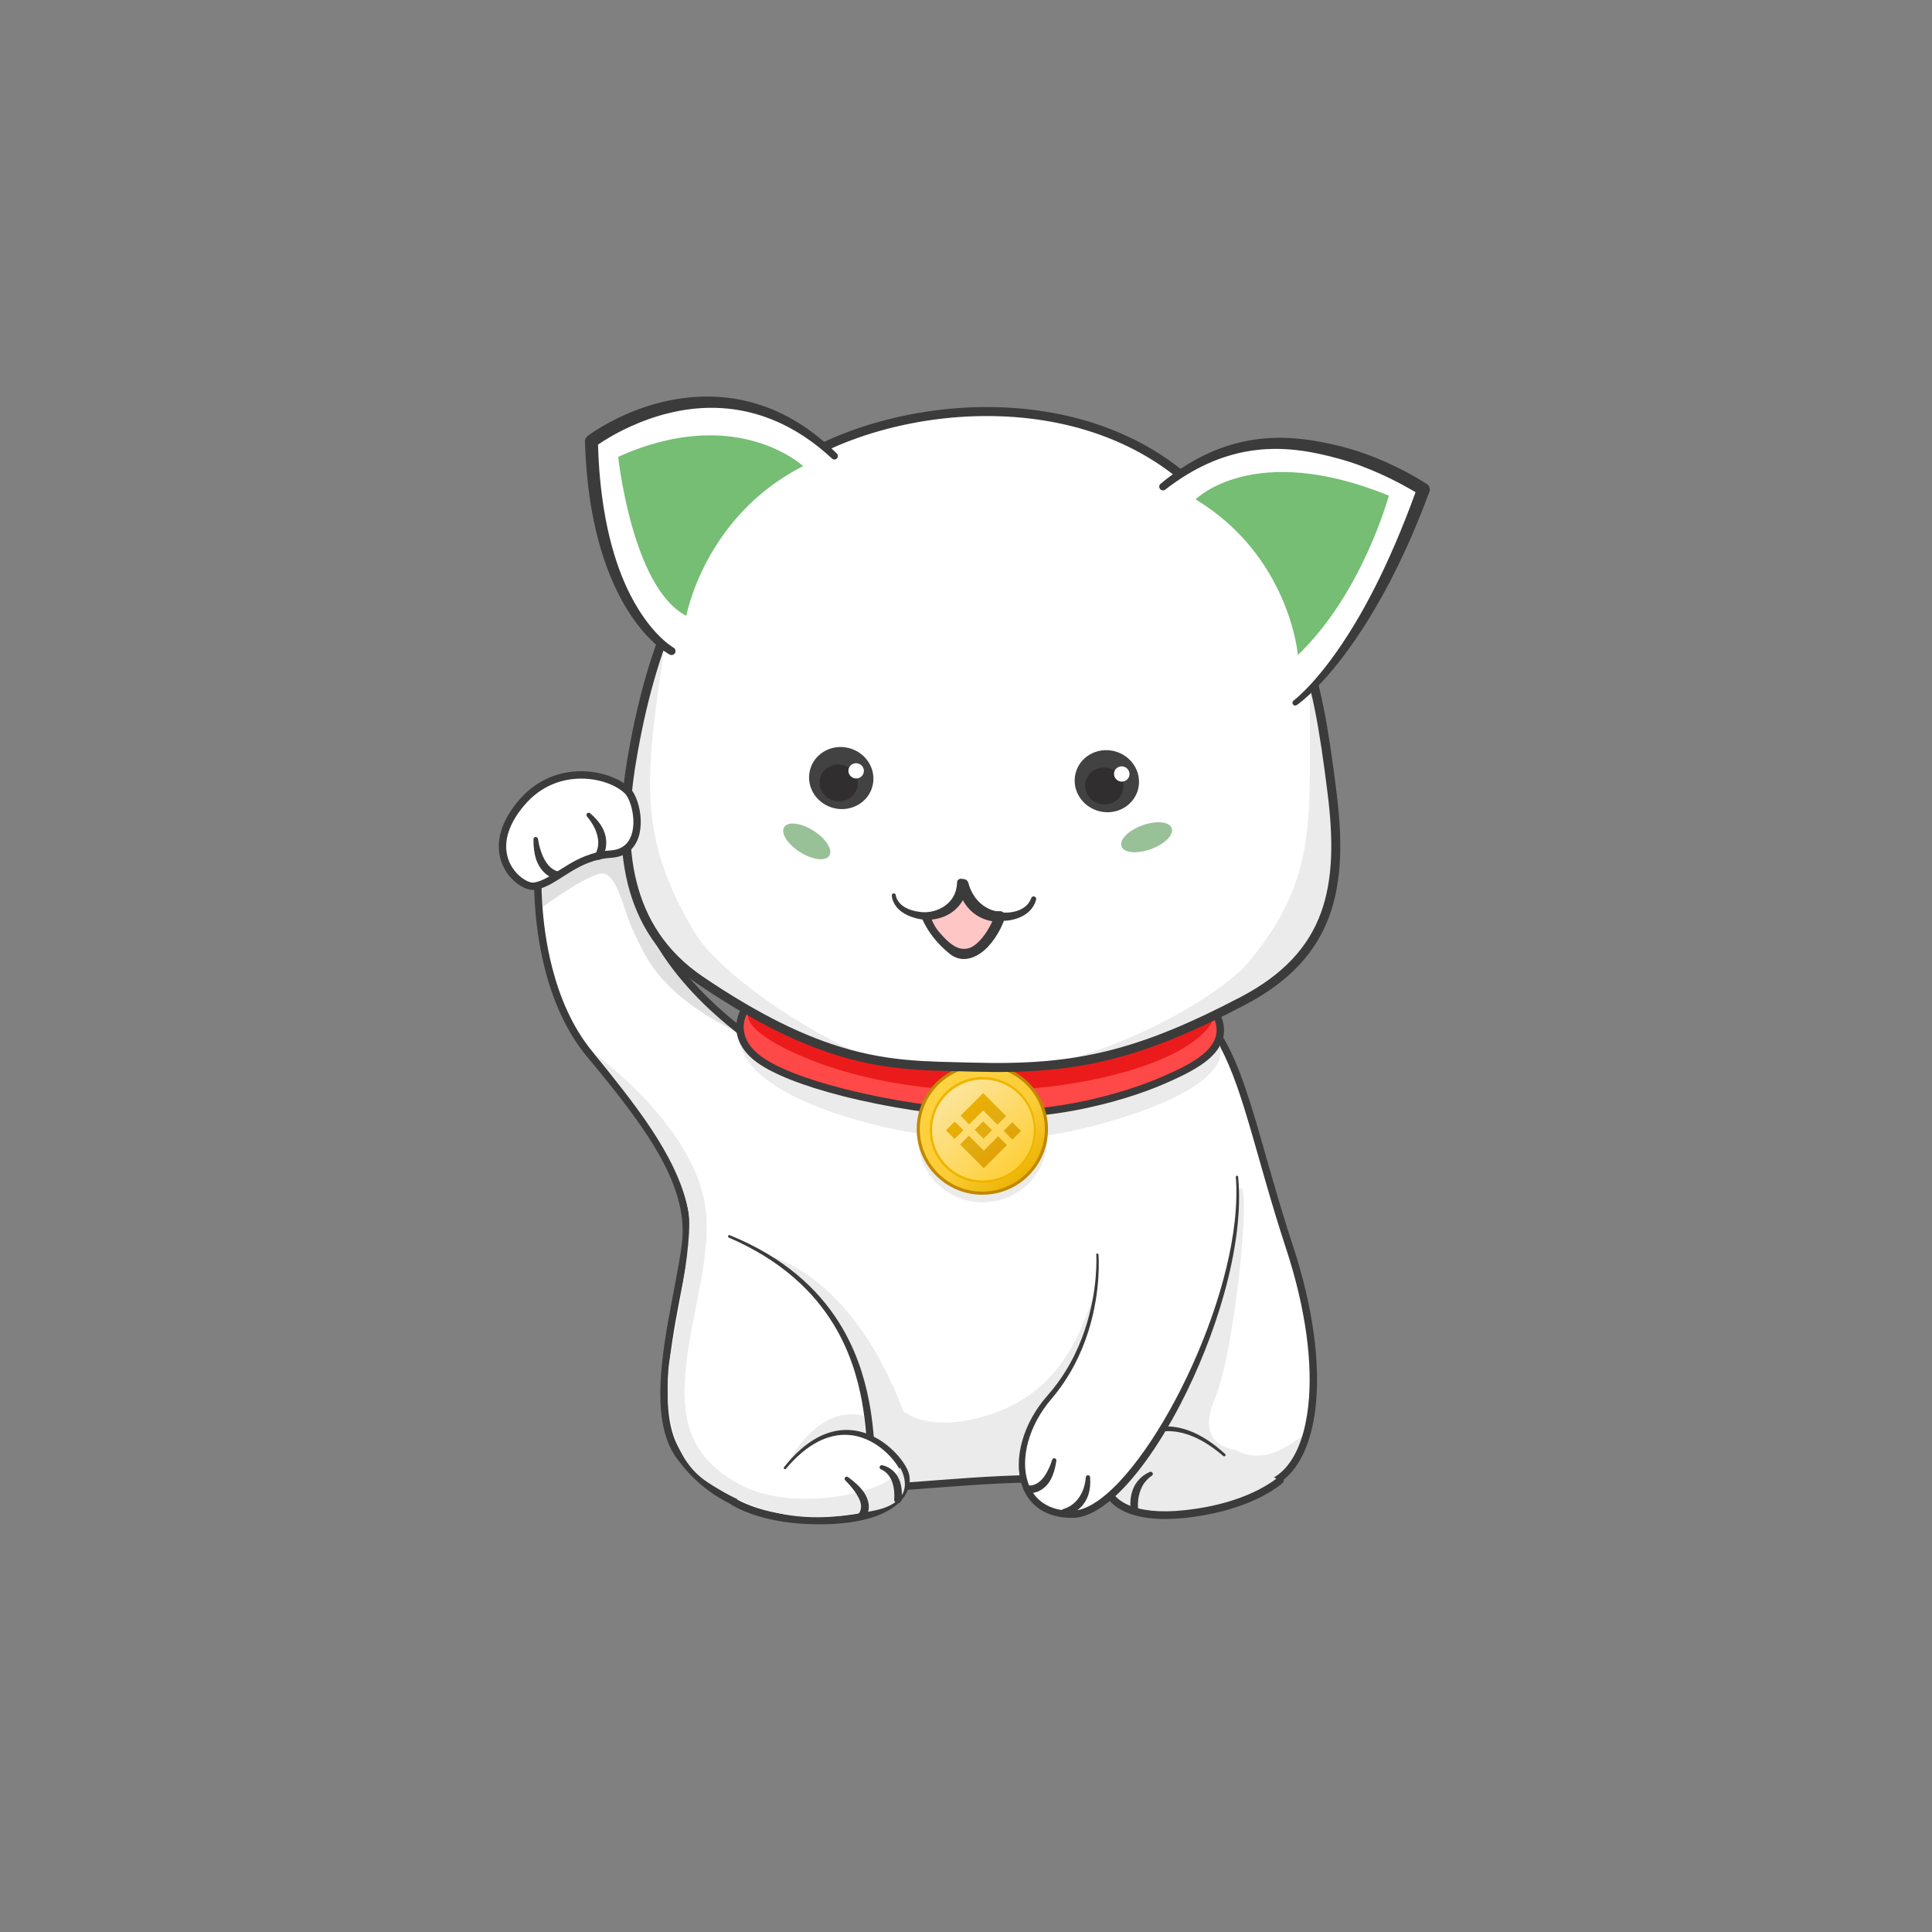 <?xml version="1.0" encoding="UTF-8" standalone="no"?>
<!DOCTYPE svg PUBLIC "-//W3C//DTD SVG 1.1//EN" "http://www.w3.org/Graphics/SVG/1.1/DTD/svg11.dtd">
<svg width="100%" height="100%" viewBox="0 0 1000 1000" version="1.1" xmlns="http://www.w3.org/2000/svg" xmlns:xlink="http://www.w3.org/1999/xlink" xml:space="preserve" xmlns:serif="http://www.serif.com/" style="fill-rule:evenodd;clip-rule:evenodd;stroke-linejoin:round;stroke-miterlimit:2;">
    <rect x="0" y="0" width="1000" height="1000" fill="#808080" stroke="none"/>
    <g transform="matrix(0.956,0,0,0.956,-757.098,-991.457)">
        <g>
            <path d="M1083.24,1509.17C1083.24,1509.17 1079.81,1570.13 1111.47,1608.11C1144.6,1647.88 1167.34,1679.29 1163.03,1711.49C1158.29,1746.85 1139.39,1805.96 1163.25,1829.28C1187.1,1852.59 1240.39,1844.48 1317.4,1839.2C1394.4,1833.91 1440.43,1842.84 1471.15,1841.99C1501.74,1841.15 1514.76,1787.33 1490.07,1712.22C1463.73,1632.09 1461.08,1579.02 1416,1576.77C1240.36,1568 1192,1595.45 1191.85,1594.56C1191.7,1593.67 1136.01,1554.87 1135.93,1504.01C1135.88,1472.89 1095.37,1468.96 1083.24,1509.17Z" style="fill:white;"/>
            <path d="M1191.86,1596.28C1191.86,1596.28 1141.41,1562.82 1129.21,1499.72C1129.21,1499.72 1111.29,1496.77 1085.27,1516.11L1085.69,1528.2C1085.69,1528.2 1106.04,1513.2 1116.06,1510.25C1126.07,1507.29 1129.44,1530.67 1135.04,1541.58C1140.55,1552.34 1146.44,1574.34 1191.86,1596.28Z" style="fill:rgb(224,224,224);"/>
            <path d="M1200.74,1715.14C1200.74,1715.14 1250.31,1719.48 1280.99,1801.1C1280.99,1801.1 1294.77,1813.87 1328.1,1802.89C1361.43,1791.92 1374.91,1765.59 1382.36,1742.95C1389.81,1720.31 1451.87,1703.9 1461.55,1682.93C1471.23,1661.96 1461.15,1767.25 1449.92,1793.72C1438.69,1820.19 1458.84,1821.21 1461.19,1822.38C1486.84,1835.11 1503.58,1799.14 1495.59,1824.49C1495.35,1825.25 1465.52,1875.83 1387.54,1843.19C1387.54,1843.19 1359.29,1834.44 1322.18,1839.06C1285.07,1843.68 1266.87,1842.95 1266.87,1842.95C1266.87,1842.95 1267.77,1743.83 1200.74,1715.14Z" style="fill:rgb(236,235,235);"/>
            <path d="M1192.35,1592.31C1191.5,1591.61 1190.02,1590.43 1188.06,1588.81C1179.46,1581.67 1161.67,1565.84 1149.74,1544.81C1142.88,1532.72 1137.95,1518.89 1137.93,1504C1137.91,1495.16 1134.82,1488.38 1130.11,1483.94C1124.67,1478.82 1117.05,1476.77 1109.26,1478.37C1098.32,1480.61 1086.9,1490.1 1081.32,1508.6C1081.28,1508.75 1081.25,1508.9 1081.24,1509.06C1081.24,1509.06 1079.84,1533.79 1086.96,1561.69C1091.1,1577.93 1098.12,1595.23 1109.93,1609.39C1127.44,1630.41 1142.05,1649.07 1151.23,1666.76C1159.15,1682.03 1163.01,1696.54 1161.05,1711.22C1157.9,1734.72 1148.55,1768.68 1149.52,1795.74C1150.03,1810.07 1153.45,1822.5 1161.85,1830.71C1171.93,1840.56 1187.07,1845.08 1206.94,1846.47C1234.76,1848.41 1272.01,1844.32 1317.53,1841.19C1340.64,1839.61 1360.95,1839.3 1378.89,1839.63C1420.72,1840.4 1449.71,1844.58 1471.2,1843.99C1488.7,1843.51 1501.15,1826.82 1504.25,1798.67C1506.74,1776.09 1503.3,1746.06 1491.97,1711.6C1476.32,1664 1468.98,1625.93 1456.22,1602.31C1447.1,1585.42 1435.25,1575.73 1416.1,1574.77C1357.76,1571.86 1313.43,1572.93 1280.24,1575.64C1235.89,1579.26 1211.33,1585.79 1199.72,1589.63C1196.04,1590.85 1193.65,1591.81 1192.35,1592.31ZM1190.25,1595.77C1190.39,1595.96 1190.58,1596.14 1190.82,1596.28C1191.07,1596.43 1191.52,1596.66 1192.22,1596.56C1192.4,1596.53 1192.8,1596.42 1193.42,1596.19C1194.59,1595.74 1197.01,1594.74 1200.98,1593.43C1212.45,1589.63 1236.73,1583.2 1280.56,1579.63C1313.63,1576.93 1357.79,1575.86 1415.9,1578.76C1433.51,1579.64 1444.32,1588.68 1452.7,1604.21C1465.38,1627.68 1472.62,1665.54 1488.17,1712.85C1499.28,1746.64 1502.71,1776.09 1500.27,1798.24C1498.77,1811.91 1495.04,1822.77 1489.43,1830.03C1484.62,1836.28 1478.41,1839.79 1471.1,1839.99C1449.64,1840.58 1420.71,1836.4 1378.96,1835.63C1360.92,1835.3 1340.5,1835.61 1317.26,1837.2C1271.96,1840.31 1234.9,1844.41 1207.22,1842.48C1188.49,1841.17 1174.14,1837.13 1164.65,1827.85C1156.92,1820.29 1153.99,1808.78 1153.51,1795.6C1152.55,1768.75 1161.89,1735.07 1165.01,1711.76C1167.08,1696.29 1163.12,1680.99 1154.78,1664.92C1145.49,1647.02 1130.73,1628.11 1113,1606.83C1101.59,1593.14 1094.84,1576.4 1090.83,1560.7C1084.28,1535.01 1085.11,1512.07 1085.22,1509.52L1085.22,1509.52C1090.27,1493.01 1100.25,1484.29 1110.06,1482.29C1116.52,1480.96 1122.86,1482.6 1127.36,1486.85C1131.38,1490.64 1133.91,1496.47 1133.93,1504.01C1133.95,1519.61 1139.07,1534.11 1146.26,1546.78C1158.48,1568.34 1176.69,1584.57 1185.5,1591.88C1187.72,1593.73 1189.34,1595 1190.09,1595.63L1190.25,1595.77ZM1193.14,1593.04C1193.67,1593.62 1193.81,1594.11 1193.82,1594.23C1193.74,1593.74 1193.52,1593.34 1193.14,1593.04Z" style="fill:rgb(59,59,59);"/>
            <g>
                <g transform="matrix(0.882,0,0,1,137.408,0)">
                    <path d="M1164.66,1827.93C1164.66,1827.93 1183.07,1856.38 1227.28,1856.84C1269.55,1857.28 1277.52,1838.81 1276.92,1826.15C1275.41,1794.16 1269.35,1735.99 1189.82,1706.5" style="fill:white;"/>
                </g>
                <g transform="matrix(0.882,0,0,1,137.408,0)">
                    <path d="M1159.61,1828.87C1159.61,1828.87 1169.43,1842.01 1189.49,1850.91C1199.5,1855.36 1212.08,1858.76 1227.25,1858.93C1247.63,1859.14 1260.32,1855.02 1268.03,1849.33C1277.28,1842.51 1279.61,1833.39 1279.25,1826.06C1278.79,1817.45 1278.02,1806.95 1275.55,1795.64C1272.56,1781.93 1267.11,1767.03 1256.91,1752.81C1243.94,1734.75 1223.28,1717.78 1190.12,1705.86C1189.72,1705.7 1189.25,1705.87 1189.08,1706.23C1188.91,1706.59 1189.1,1707 1189.51,1707.15C1221.77,1719.47 1241.65,1736.45 1253.99,1754.4C1263.61,1768.4 1268.6,1782.97 1271.31,1796.34C1273.56,1807.47 1274.24,1817.77 1274.6,1826.24C1274.88,1832.5 1272.91,1840.31 1264.99,1846.12C1257.87,1851.36 1246.11,1854.94 1227.31,1854.75C1212.96,1854.61 1201.06,1851.42 1191.58,1847.24C1172.71,1838.91 1163.39,1826.66 1163.39,1826.66C1162.69,1825.74 1161.29,1825.49 1160.24,1826.1C1159.2,1826.71 1158.92,1827.95 1159.61,1828.87Z" style="fill:rgb(59,59,59);"/>
                </g>
                <g transform="matrix(0.815,-0.05,0.047,0.764,155.268,502.831)">
                    <path d="M1162.57,1839.63C1162.57,1839.63 1183.07,1856.38 1227.28,1856.84C1269.55,1857.28 1280.64,1838.27 1276.92,1826.15C1272.05,1810.25 1239.04,1770.49 1197.83,1817.98" style="fill:white;"/>
                </g>
                <path d="M1218.42,1829.68C1218.42,1829.68 1233.9,1797.27 1259.59,1803.6L1260.48,1812.81C1260.48,1812.81 1240.55,1805.15 1218.42,1829.68Z" style="fill:rgb(236,235,235);"/>
                <g transform="matrix(0.815,-0.05,0.047,0.764,155.268,502.831)">
                    <path d="M1161.08,1841.7C1161.08,1841.7 1171.39,1850.25 1193.21,1855.54C1202.44,1857.77 1213.76,1859.42 1227.26,1859.58C1245.81,1859.74 1258.54,1856.24 1266.75,1851.23C1278.85,1843.84 1281.58,1833.21 1279.12,1825.38C1275.81,1815.11 1261.15,1795.28 1240.3,1793.81C1227.79,1792.93 1212.98,1798.63 1197.23,1817.4C1196.93,1817.75 1196.95,1818.29 1197.28,1818.62C1197.6,1818.94 1198.12,1818.92 1198.42,1818.57C1213.99,1801.22 1228.14,1796.05 1240.03,1797.27C1258.98,1799.23 1271.97,1817.48 1274.73,1826.91C1276.56,1833.04 1273.75,1840.91 1264.28,1846.57C1256.56,1851.18 1244.65,1854.31 1227.31,1854.1C1214.24,1853.98 1203.27,1852.41 1194.32,1850.28C1173.82,1845.39 1164.06,1837.56 1164.06,1837.56C1162.98,1836.68 1161.44,1836.9 1160.62,1838.04C1159.8,1839.19 1160.01,1840.83 1161.08,1841.7Z" style="fill:rgb(59,59,59);"/>
                </g>
            </g>
            <path d="M1113.63,1607.51C1113.63,1607.51 1170.56,1648.18 1174.29,1694.39C1176.34,1719.69 1166.24,1749.69 1163.42,1776.23C1160.6,1802.77 1163.25,1825.92 1193.88,1841.5C1224.51,1857.08 1277.89,1843.76 1279.16,1831.51C1279.16,1831.51 1290.92,1849.57 1265.43,1854.92C1234.69,1861.37 1207.43,1860.96 1174.88,1839.52C1150.9,1823.72 1153.05,1788.59 1153.86,1777.98C1154.67,1767.37 1168.17,1709.24 1164.49,1691.86C1158.15,1661.91 1134.4,1633.56 1113.63,1607.51Z" style="fill:rgb(236,235,235);"/>
            <g>
                <g transform="matrix(-0.813,0.08,0.075,0.762,2292.23,343.708)">
                    <path d="M1162.57,1839.63C1162.57,1839.63 1183.07,1856.38 1227.28,1856.84C1269.55,1857.28 1280.64,1838.27 1276.92,1826.15C1272.05,1810.25 1239.04,1770.49 1197.83,1817.98" style="fill:rgb(236,235,235);"/>
                </g>
                <g transform="matrix(-0.813,0.08,0.075,0.762,2292.23,343.708)">
                    <path d="M1164.06,1837.56C1164.06,1837.56 1173.82,1845.39 1194.32,1850.28C1203.27,1852.41 1214.24,1853.98 1227.31,1854.1C1244.65,1854.31 1256.57,1851.19 1264.28,1846.58C1273.75,1840.91 1276.56,1833.04 1274.72,1826.92C1271.96,1817.49 1258.96,1799.26 1240.03,1797.33C1228.15,1796.12 1214.02,1801.3 1198.49,1818.64C1198.15,1819.04 1197.58,1819.06 1197.21,1818.7C1196.84,1818.33 1196.82,1817.72 1197.16,1817.33C1212.94,1798.55 1227.78,1792.87 1240.3,1793.76C1261.17,1795.24 1275.83,1815.1 1279.12,1825.38C1281.58,1833.21 1278.85,1843.84 1266.74,1851.22C1258.54,1856.23 1245.8,1859.74 1227.26,1859.57C1213.76,1859.41 1202.44,1857.77 1193.21,1855.53C1171.39,1850.25 1161.08,1841.7 1161.08,1841.7C1160.01,1840.83 1159.8,1839.19 1160.62,1838.04C1161.44,1836.9 1162.98,1836.68 1164.06,1837.56Z" style="fill:rgb(59,59,59);"/>
                </g>
            </g>
            <g>
                <g transform="matrix(0.904,0,0,0.826,140.373,307.127)">
                    <path d="M1377.99,1706.09C1377.99,1706.09 1381.78,1758.65 1349.22,1799.69C1323.95,1831.53 1327.24,1877.13 1363.37,1876.29C1402.05,1875.39 1468.15,1736.42 1461.6,1655.11" style="fill:white;"/>
                </g>
                <g transform="matrix(0.904,0,0,0.826,140.373,307.127)">
                    <path d="M1377.33,1706.14C1377.33,1706.14 1378.72,1728.61 1370.47,1755.47C1366.16,1769.49 1359.23,1784.72 1348.04,1798.56C1333.19,1817 1327.86,1840.11 1332.61,1856.58C1336.42,1869.77 1346.54,1878.95 1363.41,1878.65C1371.22,1878.49 1380.18,1873.17 1389.36,1863.78C1395.15,1857.86 1401.06,1850.33 1406.89,1841.58C1414.08,1830.77 1421.14,1818.09 1427.69,1804.28C1438.25,1782.04 1447.49,1756.89 1453.85,1731.99C1460.84,1704.64 1464.32,1677.6 1462.3,1655.04C1462.26,1654.62 1461.92,1654.31 1461.54,1654.35C1461.16,1654.39 1460.88,1654.76 1460.91,1655.18C1463.49,1691.04 1451.73,1737.96 1434.62,1779.24C1426.21,1799.53 1416.51,1818.45 1406.54,1834C1401.46,1841.92 1396.32,1848.97 1391.25,1854.88C1385.88,1861.13 1380.6,1866.09 1375.54,1869.4C1371.25,1872.21 1367.15,1873.83 1363.32,1873.93C1348.7,1874.35 1339.8,1866.64 1336.37,1855.25C1331.75,1839.89 1336.73,1818.3 1350.4,1800.81C1361.62,1786.41 1368.48,1770.69 1372.64,1756.24C1380.52,1728.8 1378.65,1706.03 1378.65,1706.03C1378.62,1705.63 1378.3,1705.33 1377.93,1705.36C1377.57,1705.39 1377.3,1705.74 1377.33,1706.14Z" style="fill:rgb(59,59,59);"/>
                </g>
            </g>
            <g>
                <path d="M1280.04,1849.23C1280.04,1849.23 1280.47,1846.7 1280.1,1843.44C1279.9,1841.67 1279.49,1839.68 1278.62,1837.79C1278.13,1836.72 1277.51,1835.67 1276.71,1834.73C1275.07,1832.79 1272.84,1831.18 1269.72,1830.42C1269.1,1830.22 1268.44,1830.55 1268.23,1831.16C1268.02,1831.77 1268.35,1832.44 1268.96,1832.65C1271.61,1833.8 1273.15,1835.68 1274.2,1837.67C1274.92,1839.03 1275.36,1840.47 1275.65,1841.84C1276.43,1845.45 1276.08,1848.66 1276.08,1848.66C1275.92,1849.75 1276.68,1850.77 1277.77,1850.92C1278.86,1851.08 1279.88,1850.32 1280.04,1849.23Z" style="fill:rgb(59,59,59);"/>
                <path d="M1259.27,1859.74C1259.27,1859.74 1264.38,1855.96 1261.43,1848.37C1260.93,1847.07 1260.17,1845.63 1259.02,1844.13C1257.31,1841.9 1254.78,1839.51 1251.16,1836.86C1250.66,1836.44 1249.92,1836.5 1249.5,1837C1249.08,1837.49 1249.14,1838.24 1249.64,1838.65C1252.07,1841.06 1253.79,1843.24 1255.11,1845.16C1256.32,1846.92 1257.1,1848.45 1257.59,1849.81C1259.21,1854.36 1256.77,1856.62 1256.77,1856.62C1255.91,1857.31 1255.77,1858.57 1256.46,1859.43C1257.15,1860.29 1258.41,1860.43 1259.27,1859.74Z" style="fill:rgb(59,59,59);"/>
            </g>
            <g>
                <path d="M1347.62,1845.2C1347.62,1845.2 1353.05,1846.81 1358.1,1841.8C1359.09,1840.82 1360.07,1839.59 1360.92,1837.99C1362.21,1835.56 1363.24,1832.33 1363.87,1828.05C1364.01,1827.42 1363.62,1826.79 1362.98,1826.64C1362.35,1826.5 1361.72,1826.9 1361.58,1827.53C1360.62,1830.63 1359.46,1833 1358.33,1834.92C1357.32,1836.63 1356.27,1837.89 1355.25,1838.85C1351.91,1841.97 1348.62,1841.32 1348.62,1841.32C1347.55,1841.05 1346.46,1841.69 1346.18,1842.76C1345.91,1843.83 1346.55,1844.92 1347.62,1845.2Z" style="fill:rgb(59,59,59);"/>
            </g>
            <g>
                <path d="M1368.67,1857.94C1368.67,1857.94 1371.73,1857.4 1375.02,1854.95C1376.62,1853.75 1378.31,1852.12 1379.65,1849.85C1380.3,1848.75 1380.86,1847.51 1381.29,1846.1C1382.06,1843.58 1382.43,1840.58 1382.15,1836.98C1382.15,1836.33 1381.63,1835.8 1380.98,1835.8C1380.33,1835.8 1379.8,1836.33 1379.81,1836.98C1379.6,1839.65 1379.03,1841.87 1378.31,1843.79C1377.74,1845.32 1377.01,1846.59 1376.25,1847.71C1375.1,1849.42 1373.81,1850.7 1372.55,1851.64C1370.09,1853.48 1367.87,1854.03 1367.87,1854.03C1366.78,1854.25 1366.09,1855.31 1366.31,1856.39C1366.54,1857.47 1367.6,1858.17 1368.67,1857.94Z" style="fill:rgb(59,59,59);"/>
                <path d="M1408.17,1854.36C1408.17,1854.36 1407.86,1852.17 1408.18,1849.22C1408.35,1847.69 1408.71,1845.97 1409.35,1844.21C1410,1842.42 1410.88,1840.58 1412.36,1838.91C1413.24,1837.92 1414.24,1836.96 1415.51,1836.12C1416.08,1835.81 1416.29,1835.09 1415.98,1834.52C1415.67,1833.95 1414.95,1833.75 1414.38,1834.06C1411.36,1835.41 1409.17,1837.31 1407.56,1839.42C1406.76,1840.47 1406.13,1841.58 1405.63,1842.71C1404.71,1844.79 1404.28,1846.91 1404.08,1848.77C1403.69,1852.37 1404.23,1855.05 1404.23,1855.05C1404.42,1856.14 1405.46,1856.86 1406.54,1856.67C1407.63,1856.48 1408.36,1855.45 1408.17,1854.36Z" style="fill:rgb(59,59,59);"/>
            </g>
        </g>
        <g>
            <path d="M1192.62,1599.19C1192.62,1599.19 1188.28,1624.48 1256.99,1643.8C1301.34,1656.27 1338.85,1655.57 1366.1,1650.68C1391.06,1646.2 1461.63,1626.87 1452.02,1601.52C1452.02,1601.52 1310.76,1649.35 1192.62,1599.19Z" style="fill:rgb(236,235,235);"/>
            <path d="M1205.7,1577.61C1205.7,1577.61 1255.65,1605.92 1322.32,1607.02C1390.94,1608.16 1426.91,1581.9 1427.68,1582.1C1428.44,1582.31 1448.14,1577.12 1451.91,1589.98C1456.67,1606.2 1437.36,1615.23 1420.91,1622.33C1404.46,1629.44 1366.22,1641.91 1323.96,1640.04C1281.69,1638.17 1220.17,1625.03 1201.21,1609.33C1182.25,1593.63 1199.61,1573.62 1205.7,1577.61Z" style="fill:rgb(255,73,73);"/>
            <path d="M1197.34,1585.95C1197.34,1585.95 1194.28,1590.03 1205.94,1598.29C1220.46,1608.57 1262.94,1627.43 1324.74,1627.52C1379.49,1627.59 1438.25,1611.73 1449.19,1588.67C1449.19,1588.67 1434.64,1593.78 1422.38,1597.98C1410.11,1602.18 1378.12,1615.3 1322.13,1615.64C1270.6,1615.95 1227.58,1601.57 1197.34,1585.95Z" style="fill:rgb(235,27,27);"/>
            <path d="M1427.85,1580.13C1427.51,1580.12 1426.93,1580.18 1426.21,1580.58C1425.51,1580.97 1424.08,1581.85 1421.93,1583.04C1414.76,1587.04 1399.46,1594.67 1376.33,1599.81C1361.51,1603.1 1343.5,1605.37 1322.36,1605.02C1300.26,1604.66 1280.01,1601.28 1262.84,1596.94C1229.69,1588.57 1208.03,1576.62 1206.75,1575.91L1206.74,1575.9C1205.16,1574.9 1203.09,1574.82 1200.89,1575.75C1196.62,1577.55 1191.64,1583.45 1190.74,1590.83C1189.99,1597.04 1192.03,1604.32 1199.93,1610.87C1208.79,1618.2 1226.74,1625.06 1247.77,1630.43C1272.24,1636.69 1300.89,1641.02 1323.87,1642.04C1341.63,1642.82 1358.68,1641.1 1373.74,1638.31C1394.84,1634.39 1412.02,1628.36 1421.71,1624.17C1431.1,1620.11 1441.37,1615.4 1447.8,1609.19C1453.35,1603.84 1456.17,1597.4 1453.83,1589.42C1452.39,1584.5 1448.98,1581.82 1444.99,1580.45C1439.27,1578.49 1432.27,1579.41 1429.04,1579.91C1428.39,1580.01 1427.68,1580.11 1427.68,1580.11L1427.85,1580.13ZM1428.14,1584.08C1428.46,1584.05 1428.97,1583.97 1429.65,1583.86C1432.5,1583.42 1438.66,1582.51 1443.69,1584.24C1446.52,1585.2 1448.97,1587.07 1449.99,1590.55C1451.87,1596.93 1449.46,1602.03 1445.03,1606.31C1438.9,1612.23 1429.06,1616.63 1420.12,1620.5C1410.61,1624.61 1393.73,1630.52 1373.01,1634.37C1358.22,1637.12 1341.48,1638.81 1324.05,1638.04C1301.31,1637.04 1272.97,1632.75 1248.76,1626.56C1228.44,1621.36 1211.04,1614.88 1202.49,1607.79C1195.95,1602.38 1194.09,1596.44 1194.71,1591.32C1195.31,1586.41 1198.1,1582.29 1200.98,1580.26C1201.72,1579.75 1202.45,1579.37 1203.15,1579.2C1203.7,1579.06 1204.21,1579.02 1204.61,1579.29C1204.64,1579.31 1204.68,1579.33 1204.72,1579.35C1204.72,1579.35 1227.07,1592.03 1261.86,1600.82C1279.3,1605.22 1299.85,1608.65 1322.29,1609.02C1343.8,1609.38 1362.12,1607.06 1377.19,1603.71C1400.87,1598.45 1416.53,1590.62 1423.88,1586.54C1426.01,1585.35 1427.44,1584.48 1428.14,1584.08Z" style="fill:rgb(59,59,59);"/>
            <g transform="matrix(1.028,0,0,1.13,-37.785,-230.165)">
                <ellipse cx="1324.73" cy="1666.84" rx="34.046" ry="30.707" style="fill:rgb(236,235,235);"/>
            </g>
            <g transform="matrix(0.137,0,0,0.137,1162.91,1575.21)">
                <g>
                    <g transform="matrix(1,0,0,1,-295.448,56.765)">
                        <circle cx="1469.85" cy="477.56" r="253.23" style="fill:url(#_Linear1);"/>
                    </g>
                    <g transform="matrix(1,0,0,1,-295.448,56.765)">
                        <path d="M1469.85,218.197C1398.28,218.197 1333.44,247.25 1286.49,294.197C1239.54,341.145 1210.49,405.986 1210.49,477.56C1210.49,549.133 1239.54,613.974 1286.49,660.922C1333.44,707.869 1398.28,736.922 1469.85,736.922C1541.43,736.922 1606.27,707.869 1653.22,660.922C1700.16,613.974 1729.22,549.133 1729.22,477.56C1729.22,405.986 1700.16,341.145 1653.22,294.197C1606.27,247.25 1541.43,218.197 1469.85,218.197ZM1469.85,230.463C1538.04,230.463 1599.82,258.144 1644.54,302.871C1689.27,347.598 1716.95,409.372 1716.95,477.56C1716.95,545.748 1689.27,607.521 1644.54,652.248C1599.82,696.975 1538.04,724.656 1469.85,724.656C1401.67,724.656 1339.89,696.975 1295.17,652.248C1250.44,607.521 1222.76,545.748 1222.76,477.56C1222.76,409.372 1250.44,347.598 1295.17,302.871C1339.89,258.144 1401.67,230.463 1469.85,230.463Z" style="fill:rgb(193,136,0);"/>
                    </g>
                    <g transform="matrix(0.826,0,0,0.826,-38.274,142.963)">
                        <circle cx="1469.85" cy="477.56" r="253.23" style="fill:rgb(238,181,0);"/>
                    </g>
                    <g transform="matrix(0.794,0,0,0.787,9.782,161.914)">
                        <circle cx="1469.85" cy="477.56" r="253.23" style="fill:url(#_Linear2);"/>
                    </g>
                </g>
                <g transform="matrix(0.791,0,0,0.791,440.076,268.839)">
                    <g transform="matrix(0.642,0.642,-0.633,0.633,1101.89,-482.928)">
                        <rect x="591.693" y="638.386" width="68.49" height="68.258" style="fill:url(#_Linear3);"/>
                    </g>
                    <g transform="matrix(0.642,0.642,-0.633,0.633,1101.89,-482.928)">
                        <rect x="365.553" y="862.713" width="67.245" height="69.522" style="fill:url(#_Linear4);"/>
                    </g>
                    <g transform="matrix(0.642,0.642,-0.633,0.633,1101.89,-341.668)">
                        <path d="M481.747,751.111L365.553,751.111L365.553,820.632L550.236,820.632L550.236,638.386L481.747,638.386L481.747,751.111Z" style="fill:url(#_Linear5);"/>
                    </g>
                    <g transform="matrix(0.642,0.642,-0.633,0.633,1101.89,-570.924)">
                        <path d="M612.475,886.287L434.043,886.287L434.043,707.907L612.475,707.907L612.475,819.51L612.475,776.165L501.287,776.165L501.287,886.287L612.475,886.287Z" style="fill:url(#_Linear6);"/>
                    </g>
                    <g transform="matrix(0.642,0.642,-0.633,0.633,1101.89,-570.924)">
                        <rect x="543.989" y="819.51" width="68.487" height="66.777" style="fill:url(#_Linear7);"/>
                    </g>
                </g>
            </g>
        </g>
        <g transform="matrix(0.808,0.062,-0.062,0.808,288.838,377.883)">
            <g transform="matrix(1.001,0,0,0.922,-1.237,111.589)">
                <path d="M1140.96,1222.4C1148.27,1132.57 1170.62,1062.82 1220.73,1010.1C1278.59,949.209 1429.47,911.704 1515.93,1006.71C1578.96,1075.97 1591.33,1113.14 1608.8,1206.29C1621.67,1274.93 1615.61,1323.59 1559.96,1361.46C1491.14,1408.29 1449.5,1420.78 1383.37,1424.24C1333.77,1426.83 1289.88,1433.66 1197.93,1376.64C1143.67,1342.99 1136.15,1281.39 1140.96,1222.4Z" style="fill:white;"/>
            </g>
            <g transform="matrix(0.897,0,0,0.897,135.838,107.349)">
                <path d="M1138.11,1177.52C1138.11,1177.52 1092.79,1328.83 1151.31,1391.04C1214.27,1457.98 1330.59,1472.4 1317.32,1468.49C1264.49,1452.91 1196.45,1411.83 1177.26,1384.75C1129.19,1316.88 1131.55,1273.83 1138.11,1177.52Z" style="fill:rgb(236,235,235);"/>
            </g>
            <g transform="matrix(-0.897,0,0,0.897,2618.32,98.311)">
                <path d="M1147.57,1177.05C1147.57,1177.05 1083.24,1332.08 1149.45,1392.14C1217.52,1453.89 1328.95,1474.52 1315.68,1470.6C1270.08,1457.16 1214.36,1423.13 1187.63,1396.66C1183.4,1392.46 1179.89,1388.45 1177.26,1384.75C1129.19,1316.88 1141.01,1273.36 1147.57,1177.05Z" style="fill:rgb(236,235,235);"/>
            </g>
            <g transform="matrix(1.001,0,0,0.922,-1.237,111.589)">
                <path d="M1137.96,1222.12C1135.5,1252.37 1136.27,1283.3 1144.7,1310.91C1153.05,1338.25 1168.87,1362.37 1196.44,1379.47C1232.64,1401.92 1261.46,1414.54 1286.12,1421.44C1324.63,1432.23 1353.01,1429.09 1383.52,1427.49C1419.03,1425.64 1447.54,1421.18 1476.91,1410.31C1502.69,1400.78 1529.13,1386.29 1561.56,1364.23C1590.57,1344.48 1606.39,1321.82 1613.28,1295.14C1619.89,1269.49 1618.19,1240.03 1611.74,1205.64C1602.9,1158.5 1595.33,1125.61 1581.96,1095.68C1568.69,1065.99 1549.72,1039.2 1518.07,1004.41C1477.04,959.332 1421.75,943.558 1368.47,945.934C1307.84,948.637 1249.88,974.879 1218.63,1007.75C1191.94,1035.84 1173.02,1068.7 1160.01,1106.78C1148.36,1140.9 1141.46,1179.23 1137.96,1222.12ZM1143.95,1222.69C1147.39,1180.44 1154.17,1142.67 1165.65,1109.05C1178.34,1071.9 1196.78,1039.84 1222.82,1012.44C1253.23,980.442 1309.71,955.084 1368.72,952.453C1420.37,950.15 1474.02,965.296 1513.79,1009C1544.86,1043.14 1563.53,1069.38 1576.55,1098.53C1589.73,1128.03 1597.14,1160.47 1605.85,1206.94C1612.08,1240.15 1613.88,1268.61 1607.49,1293.38C1600.97,1318.65 1585.85,1340 1558.37,1358.7C1526.41,1380.44 1500.37,1394.74 1474.97,1404.14C1446.12,1414.81 1418.11,1419.15 1383.23,1420.98C1353.28,1422.54 1325.43,1425.71 1287.62,1415.12C1263.37,1408.33 1235.03,1395.89 1199.42,1373.81C1173.3,1357.61 1158.32,1334.76 1150.4,1308.85C1142.23,1282.07 1141.56,1252.05 1143.95,1222.69Z" style="fill:rgb(59,59,59);"/>
            </g>
            <g transform="matrix(1.776,0.076,-0.074,1.741,340.902,-352.149)">
                <g transform="matrix(0.994,0.108,-0.101,0.992,40.199,-20.247)">
                    <ellipse cx="713.584" cy="827.998" rx="12.132" ry="11.904" style="fill:rgb(66,66,66);"/>
                </g>
                <g transform="matrix(0.591,0.064,-0.06,0.588,293.079,347.624)">
                    <ellipse cx="713.584" cy="827.998" rx="12.132" ry="11.904" style="fill:rgb(48,46,46);"/>
                </g>
                <g transform="matrix(0.239,0.026,-0.025,0.244,521.271,654.183)">
                    <ellipse cx="713.584" cy="827.998" rx="12.132" ry="11.904" style="fill:white;"/>
                </g>
            </g>
            <g transform="matrix(1.776,0.076,-0.074,1.741,163.806,-340.667)">
                <g transform="matrix(0.994,0.108,-0.101,0.992,40.199,-20.247)">
                    <ellipse cx="713.584" cy="827.998" rx="12.132" ry="11.904" style="fill:rgb(66,66,66);"/>
                </g>
                <g transform="matrix(0.591,0.064,-0.06,0.588,293.079,347.624)">
                    <ellipse cx="713.584" cy="827.998" rx="12.132" ry="11.904" style="fill:rgb(48,46,46);"/>
                </g>
                <g transform="matrix(0.239,0.026,-0.025,0.244,521.271,654.183)">
                    <ellipse cx="713.584" cy="827.998" rx="12.132" ry="11.904" style="fill:white;"/>
                </g>
            </g>
            <g transform="matrix(1.777,0.018,-0.018,1.742,281.773,-313.83)">
                <g transform="matrix(0.95,-0.051,0.052,0.969,-23.472,95.343)">
                    <path d="M614.907,899.534C614.907,899.534 617.713,906.25 626.246,912.305C633.701,917.595 641.76,907.422 644.404,898.419C644.404,898.419 632.201,899.909 628.553,885.527C628.553,885.527 628.528,898.271 614.907,899.534Z" style="fill:rgb(255,198,198);"/>
                </g>
                <g transform="matrix(0.95,-0.051,0.052,0.969,-23.472,95.343)">
                    <path d="M623.836,894.596C622.007,896.684 613.138,899.051 613.138,899.051C613.138,899.051 614.833,903.37 618.448,907.617C620.096,909.554 622.348,911.79 625.087,913.859C629.064,916.831 633.469,915.959 637.21,913.21C641.343,910.173 644.789,904.397 646.425,899.008C646.625,898.328 646.47,897.594 646.013,897.054C645.555,896.515 644.857,896.242 644.153,896.328C644.153,896.328 639.406,896.965 635.256,893.625C633.163,891.941 631.198,889.318 629.984,885.161C629.801,884.44 629.11,883.969 628.372,884.062C627.633,884.155 627.078,884.783 627.077,885.527C627.077,885.527 627.302,890.641 623.836,894.596ZM616.937,899.416C616.937,899.416 623.271,897.865 625.268,895.975C626.95,894.383 628.039,892.542 628.744,890.853C629.87,893.293 631.301,895.117 632.817,896.485C635.779,899.158 639.114,900.102 641.488,900.413C640.73,902.295 639.751,904.153 638.622,905.825C637.493,907.496 636.225,908.987 634.837,910.088C632.512,911.933 629.835,912.206 627.233,910.917C624.389,909.507 622.496,907.325 620.86,905.636C618.452,903.15 617.583,900.525 616.937,899.416Z" style="fill:rgb(59,59,59);"/>
                </g>
                <g transform="matrix(0.999,-0.054,0.054,0.999,-55.647,62.997)">
                    <path d="M602.003,898.971C602.003,898.971 602.006,901.801 604.863,904.356C606.448,905.774 608.951,907.085 612.904,907.733C616.151,908.243 620.767,907.649 624.532,904.854C626.288,903.552 627.845,901.765 628.999,899.4C629.946,900.904 631.257,902.513 633.044,903.886C635.549,905.812 638.986,907.286 643.627,907.315C645.252,907.31 648.523,906.894 651.343,905.222C653.56,903.908 655.528,901.886 656.232,898.764C656.373,898.243 656.074,897.704 655.564,897.561C655.054,897.418 654.525,897.725 654.384,898.245C653.627,900.618 651.956,902.034 650.152,902.906C647.748,904.067 645.069,904.206 643.749,904.103C640.014,903.848 637.328,902.502 635.377,900.86C633.798,899.531 632.732,897.985 631.996,896.644C630.995,894.818 630.639,893.371 630.639,893.371C630.427,892.422 629.586,891.762 628.633,891.796C627.68,891.831 626.883,892.55 626.734,893.511C626.196,897.517 624.517,900.242 622.39,902.022C619.494,904.444 615.854,905.214 613.221,905.002C610.531,904.803 608.57,904.21 607.142,903.429C603.798,901.601 603.465,898.891 603.465,898.891C603.444,898.48 603.1,898.164 602.697,898.185C602.293,898.207 601.982,898.559 602.003,898.971Z" style="fill:rgb(59,59,59);"/>
                </g>
            </g>
            <g transform="matrix(1.619,-0.734,1.17,2.58,-672.274,-618.925)">
                <ellipse cx="669.529" cy="919.793" rx="10.044" ry="2.984" style="fill:rgb(153,193,152);"/>
            </g>
            <g transform="matrix(1.569,0.835,-1.33,2.501,1434.5,-1576.63)">
                <ellipse cx="669.529" cy="919.793" rx="10.044" ry="2.984" style="fill:rgb(153,193,152);"/>
            </g>
            <g>
                <g transform="matrix(-0.961,-0.043,-0.035,0.791,2750.56,320.471)">
                    <path d="M1176.86,1132.32C1176.86,1132.32 1134.01,1086.05 1106.34,940.582C1106.34,940.582 1134.31,923.518 1166.99,918.147C1200.78,912.594 1243.47,911.781 1286.11,964.789" style="fill:white;"/>
                </g>
                <g transform="matrix(-0.961,-0.043,-0.035,0.791,2750.56,320.471)">
                    <path d="M1175.58,1134.07C1175.58,1134.07 1157.31,1115.25 1136.37,1062.88C1128.72,1043.75 1120.69,1020.12 1113.16,991.259C1109.24,976.233 1105.52,959.77 1101.97,941.81C1101.5,939.358 1102.48,936.838 1104.33,935.709C1104.33,935.709 1116.66,928.054 1134.65,921.378C1144.03,917.898 1154.94,914.735 1166.41,912.94C1186.18,909.965 1208.9,908.58 1232.77,918.159C1250.79,925.391 1269.46,938.853 1287.97,962.577C1288.98,963.826 1288.96,965.831 1287.93,967.051C1286.9,968.272 1285.26,968.249 1284.25,967C1266.03,945.027 1247.94,932.829 1230.6,926.482C1207.78,918.122 1186.27,920.021 1167.57,923.354C1156.63,925.237 1146.26,928.508 1137.32,931.888C1125.44,936.375 1116.12,941.157 1111.51,943.671C1114.54,959.778 1117.78,974.629 1121.07,988.334C1127.93,1016.93 1135.18,1040.47 1142.19,1059.58C1161.17,1111.33 1178.14,1130.57 1178.14,1130.57C1178.93,1131.43 1179,1132.91 1178.3,1133.87C1177.59,1134.84 1176.38,1134.92 1175.58,1134.07Z" style="fill:rgb(59,59,59);"/>
                </g>
                <g transform="matrix(-0.996,-0.045,-0.044,0.978,2806.53,112.852)">
                    <path d="M1183.63,1098.12C1183.63,1098.12 1197.05,1031.93 1264.33,1001.2C1264.33,1001.2 1230.6,956.444 1136.08,982.638C1136.08,982.638 1145.57,1050.76 1183.63,1098.12Z" style="fill:rgb(117,190,116);"/>
                </g>
            </g>
            <g>
                <g transform="matrix(0.958,-0.113,0.095,0.803,-63.355,395.329)">
                    <path d="M1167.86,1120.3C1167.86,1120.3 1116.69,1085.11 1118.4,944.411C1118.4,944.411 1140.69,925.68 1172.61,918.632C1204.95,911.491 1247.17,916.338 1286.11,964.789" style="fill:white;"/>
                </g>
                <g transform="matrix(0.958,-0.113,0.095,0.803,-63.355,395.329)">
                    <path d="M1169.23,1117.44C1169.23,1117.44 1149.15,1102.86 1135.48,1056.36C1131.09,1041.43 1127.39,1023.25 1125.15,1001.25C1123.52,985.344 1122.63,967.458 1122.87,947.356C1126.38,944.715 1134.63,938.905 1146.12,933.379C1153.89,929.644 1163.11,925.987 1173.39,923.613C1191.02,919.443 1211.71,918.942 1233.3,927.559C1250.13,934.279 1267.5,946.463 1284.38,966.779C1285.3,967.924 1286.82,967.961 1287.78,966.863C1288.74,965.765 1288.77,963.944 1287.85,962.799C1270.81,940.877 1252.99,927.431 1235.58,919.795C1212.81,909.812 1190.72,909.778 1171.84,913.65C1160.92,915.952 1151.07,919.56 1142.81,923.429C1126.08,931.264 1115.8,940.006 1115.8,940.006C1114.62,940.999 1113.91,942.608 1113.89,944.333C1113.73,966.171 1114.78,985.497 1116.78,1002.55C1119.44,1025.31 1123.69,1044.04 1128.57,1059.37C1144.24,1108.6 1166.48,1123.15 1166.48,1123.15C1167.8,1124.06 1169.49,1123.51 1170.25,1121.94C1171.01,1120.36 1170.55,1118.35 1169.23,1117.44Z" style="fill:rgb(59,59,59);"/>
                </g>
                <g transform="matrix(0.993,-0.118,0.118,0.993,-134.992,187.939)">
                    <path d="M1183.63,1098.12C1183.63,1098.12 1198.46,1032.19 1265.74,1001.46C1265.74,1001.46 1222.99,957.807 1142.56,990.116C1142.56,990.116 1148.25,1078.18 1183.63,1098.12Z" style="fill:rgb(117,190,116);"/>
                </g>
            </g>
        </g>
        <g>
            <g transform="matrix(1,0,0,1,3.832,0.233)">
                <path d="M1077.6,1516.64C1069.59,1517.98 1046.97,1498.81 1070.76,1471.21C1089.5,1449.48 1118.23,1455.54 1127.86,1465.05C1133.78,1470.9 1138.59,1498.06 1118.81,1499.3C1099.03,1500.54 1089.29,1514.69 1077.6,1516.64Z" style="fill:white;"/>
            </g>
            <g transform="matrix(1,0,0,1,3.832,0.233)">
                <path d="M1077.92,1518.61C1082.07,1517.92 1086,1515.83 1090.15,1513.24C1094.93,1510.27 1100.05,1506.63 1106.37,1504.13C1110.08,1502.66 1114.2,1501.59 1118.94,1501.3C1127.24,1500.77 1131.71,1496.21 1133.73,1490.37C1135.81,1484.37 1135.18,1476.91 1133.38,1471.26C1132.3,1467.87 1130.79,1465.14 1129.26,1463.63C1123.47,1457.91 1111.14,1453.26 1097.93,1454.67C1088.05,1455.73 1077.68,1460.13 1069.25,1469.91C1060.3,1480.29 1057.67,1489.58 1058.25,1497.13C1058.91,1505.62 1063.64,1512.01 1068.51,1515.52C1071.96,1518.01 1075.52,1519.01 1077.92,1518.61L1077.92,1518.61ZM1077.27,1514.67C1075.61,1514.94 1073.23,1513.99 1070.85,1512.28C1066.76,1509.33 1062.79,1503.95 1062.24,1496.82C1061.72,1490.06 1064.26,1481.82 1072.28,1472.52C1079.95,1463.62 1089.37,1459.61 1098.35,1458.65C1110.18,1457.39 1121.27,1461.35 1126.45,1466.48C1127.64,1467.65 1128.73,1469.83 1129.57,1472.47C1131.13,1477.37 1131.76,1483.85 1129.95,1489.06C1128.41,1493.5 1124.98,1496.91 1118.69,1497.3C1113.5,1497.63 1108.96,1498.8 1104.9,1500.41C1098.34,1503.01 1093,1506.76 1088.04,1509.85C1084.37,1512.13 1080.93,1514.06 1077.27,1514.67L1077.27,1514.67Z" style="fill:rgb(59,59,59);"/>
            </g>
            <path d="M1093.96,1508.86C1093.96,1508.86 1090.68,1508.34 1087.84,1504.21C1086.98,1502.97 1086.14,1501.44 1085.39,1499.52C1084.54,1497.31 1083.72,1494.68 1083.22,1491.38C1083.17,1490.7 1082.58,1490.19 1081.9,1490.24C1081.23,1490.29 1080.72,1490.88 1080.77,1491.56C1080.75,1495.96 1081.27,1499.45 1082.17,1502.22C1082.74,1503.95 1083.48,1505.39 1084.26,1506.59C1088.28,1512.79 1093.59,1513.03 1093.59,1513.03C1094.74,1513.13 1095.76,1512.28 1095.86,1511.13C1095.96,1509.98 1095.11,1508.96 1093.96,1508.86Z" style="fill:rgb(59,59,59);"/>
            <path d="M1117.72,1501.75C1117.72,1501.75 1119.69,1499.21 1120.1,1494.92C1120.29,1492.96 1120.18,1490.6 1119.3,1488.01C1118.9,1486.82 1118.34,1485.59 1117.56,1484.32C1116.21,1482.12 1114.29,1479.83 1111.56,1477.48C1111.08,1476.99 1110.3,1476.99 1109.82,1477.47C1109.34,1477.95 1109.33,1478.73 1109.81,1479.21C1111.56,1481.28 1112.78,1483.24 1113.71,1485.07C1114.46,1486.55 1114.94,1487.95 1115.28,1489.24C1115.83,1491.25 1115.94,1493.02 1115.8,1494.52C1115.52,1497.48 1114.33,1499.3 1114.33,1499.3C1113.65,1500.23 1113.87,1501.54 1114.8,1502.22C1115.74,1502.89 1117.05,1502.68 1117.72,1501.75Z" style="fill:rgb(59,59,59);"/>
        </g>
    </g>
    <defs>
        <linearGradient id="_Linear1" x1="0" y1="0" x2="1" y2="0" gradientUnits="userSpaceOnUse" gradientTransform="matrix(324.783,380.645,-380.645,324.783,1316.64,295.897)"><stop offset="0" style="stop-color:rgb(255,210,66);stop-opacity:1"/><stop offset="0.58" style="stop-color:rgb(251,204,54);stop-opacity:1"/><stop offset="0.8" style="stop-color:rgb(243,191,27);stop-opacity:1"/><stop offset="1" style="stop-color:rgb(235,178,0);stop-opacity:1"/></linearGradient>
        <linearGradient id="_Linear2" x1="0" y1="0" x2="1" y2="0" gradientUnits="userSpaceOnUse" gradientTransform="matrix(404.035,455.77,-451.756,407.625,1315.48,268.267)"><stop offset="0" style="stop-color:rgb(252,229,155);stop-opacity:1"/><stop offset="1" style="stop-color:rgb(255,204,42);stop-opacity:1"/></linearGradient>
        <linearGradient id="_Linear3" x1="0" y1="0" x2="1" y2="0" gradientUnits="userSpaceOnUse" gradientTransform="matrix(410.154,9.208,-9.079,415.967,322.658,763.039)"><stop offset="0" style="stop-color:rgb(238,176,0);stop-opacity:1"/><stop offset="0.5" style="stop-color:rgb(225,171,17);stop-opacity:1"/><stop offset="1" style="stop-color:rgb(226,158,0);stop-opacity:1"/></linearGradient>
        <linearGradient id="_Linear4" x1="0" y1="0" x2="1" y2="0" gradientUnits="userSpaceOnUse" gradientTransform="matrix(410.154,9.208,-9.079,415.967,322.658,763.039)"><stop offset="0" style="stop-color:rgb(238,176,0);stop-opacity:1"/><stop offset="0.5" style="stop-color:rgb(225,171,17);stop-opacity:1"/><stop offset="1" style="stop-color:rgb(226,158,0);stop-opacity:1"/></linearGradient>
        <linearGradient id="_Linear5" x1="0" y1="0" x2="1" y2="0" gradientUnits="userSpaceOnUse" gradientTransform="matrix(410.154,9.208,-9.079,415.967,212.711,651.437)"><stop offset="0" style="stop-color:rgb(238,176,0);stop-opacity:1"/><stop offset="0.5" style="stop-color:rgb(225,171,17);stop-opacity:1"/><stop offset="1" style="stop-color:rgb(226,158,0);stop-opacity:1"/></linearGradient>
        <linearGradient id="_Linear6" x1="0" y1="0" x2="1" y2="0" gradientUnits="userSpaceOnUse" gradientTransform="matrix(410.154,9.208,-9.079,415.967,391.148,832.561)"><stop offset="0" style="stop-color:rgb(238,176,0);stop-opacity:1"/><stop offset="0.5" style="stop-color:rgb(225,171,17);stop-opacity:1"/><stop offset="1" style="stop-color:rgb(226,158,0);stop-opacity:1"/></linearGradient>
        <linearGradient id="_Linear7" x1="0" y1="0" x2="1" y2="0" gradientUnits="userSpaceOnUse" gradientTransform="matrix(410.154,9.208,-9.079,415.967,391.148,832.561)"><stop offset="0" style="stop-color:rgb(238,176,0);stop-opacity:1"/><stop offset="0.5" style="stop-color:rgb(225,171,17);stop-opacity:1"/><stop offset="1" style="stop-color:rgb(226,158,0);stop-opacity:1"/></linearGradient>
    </defs>
</svg>
